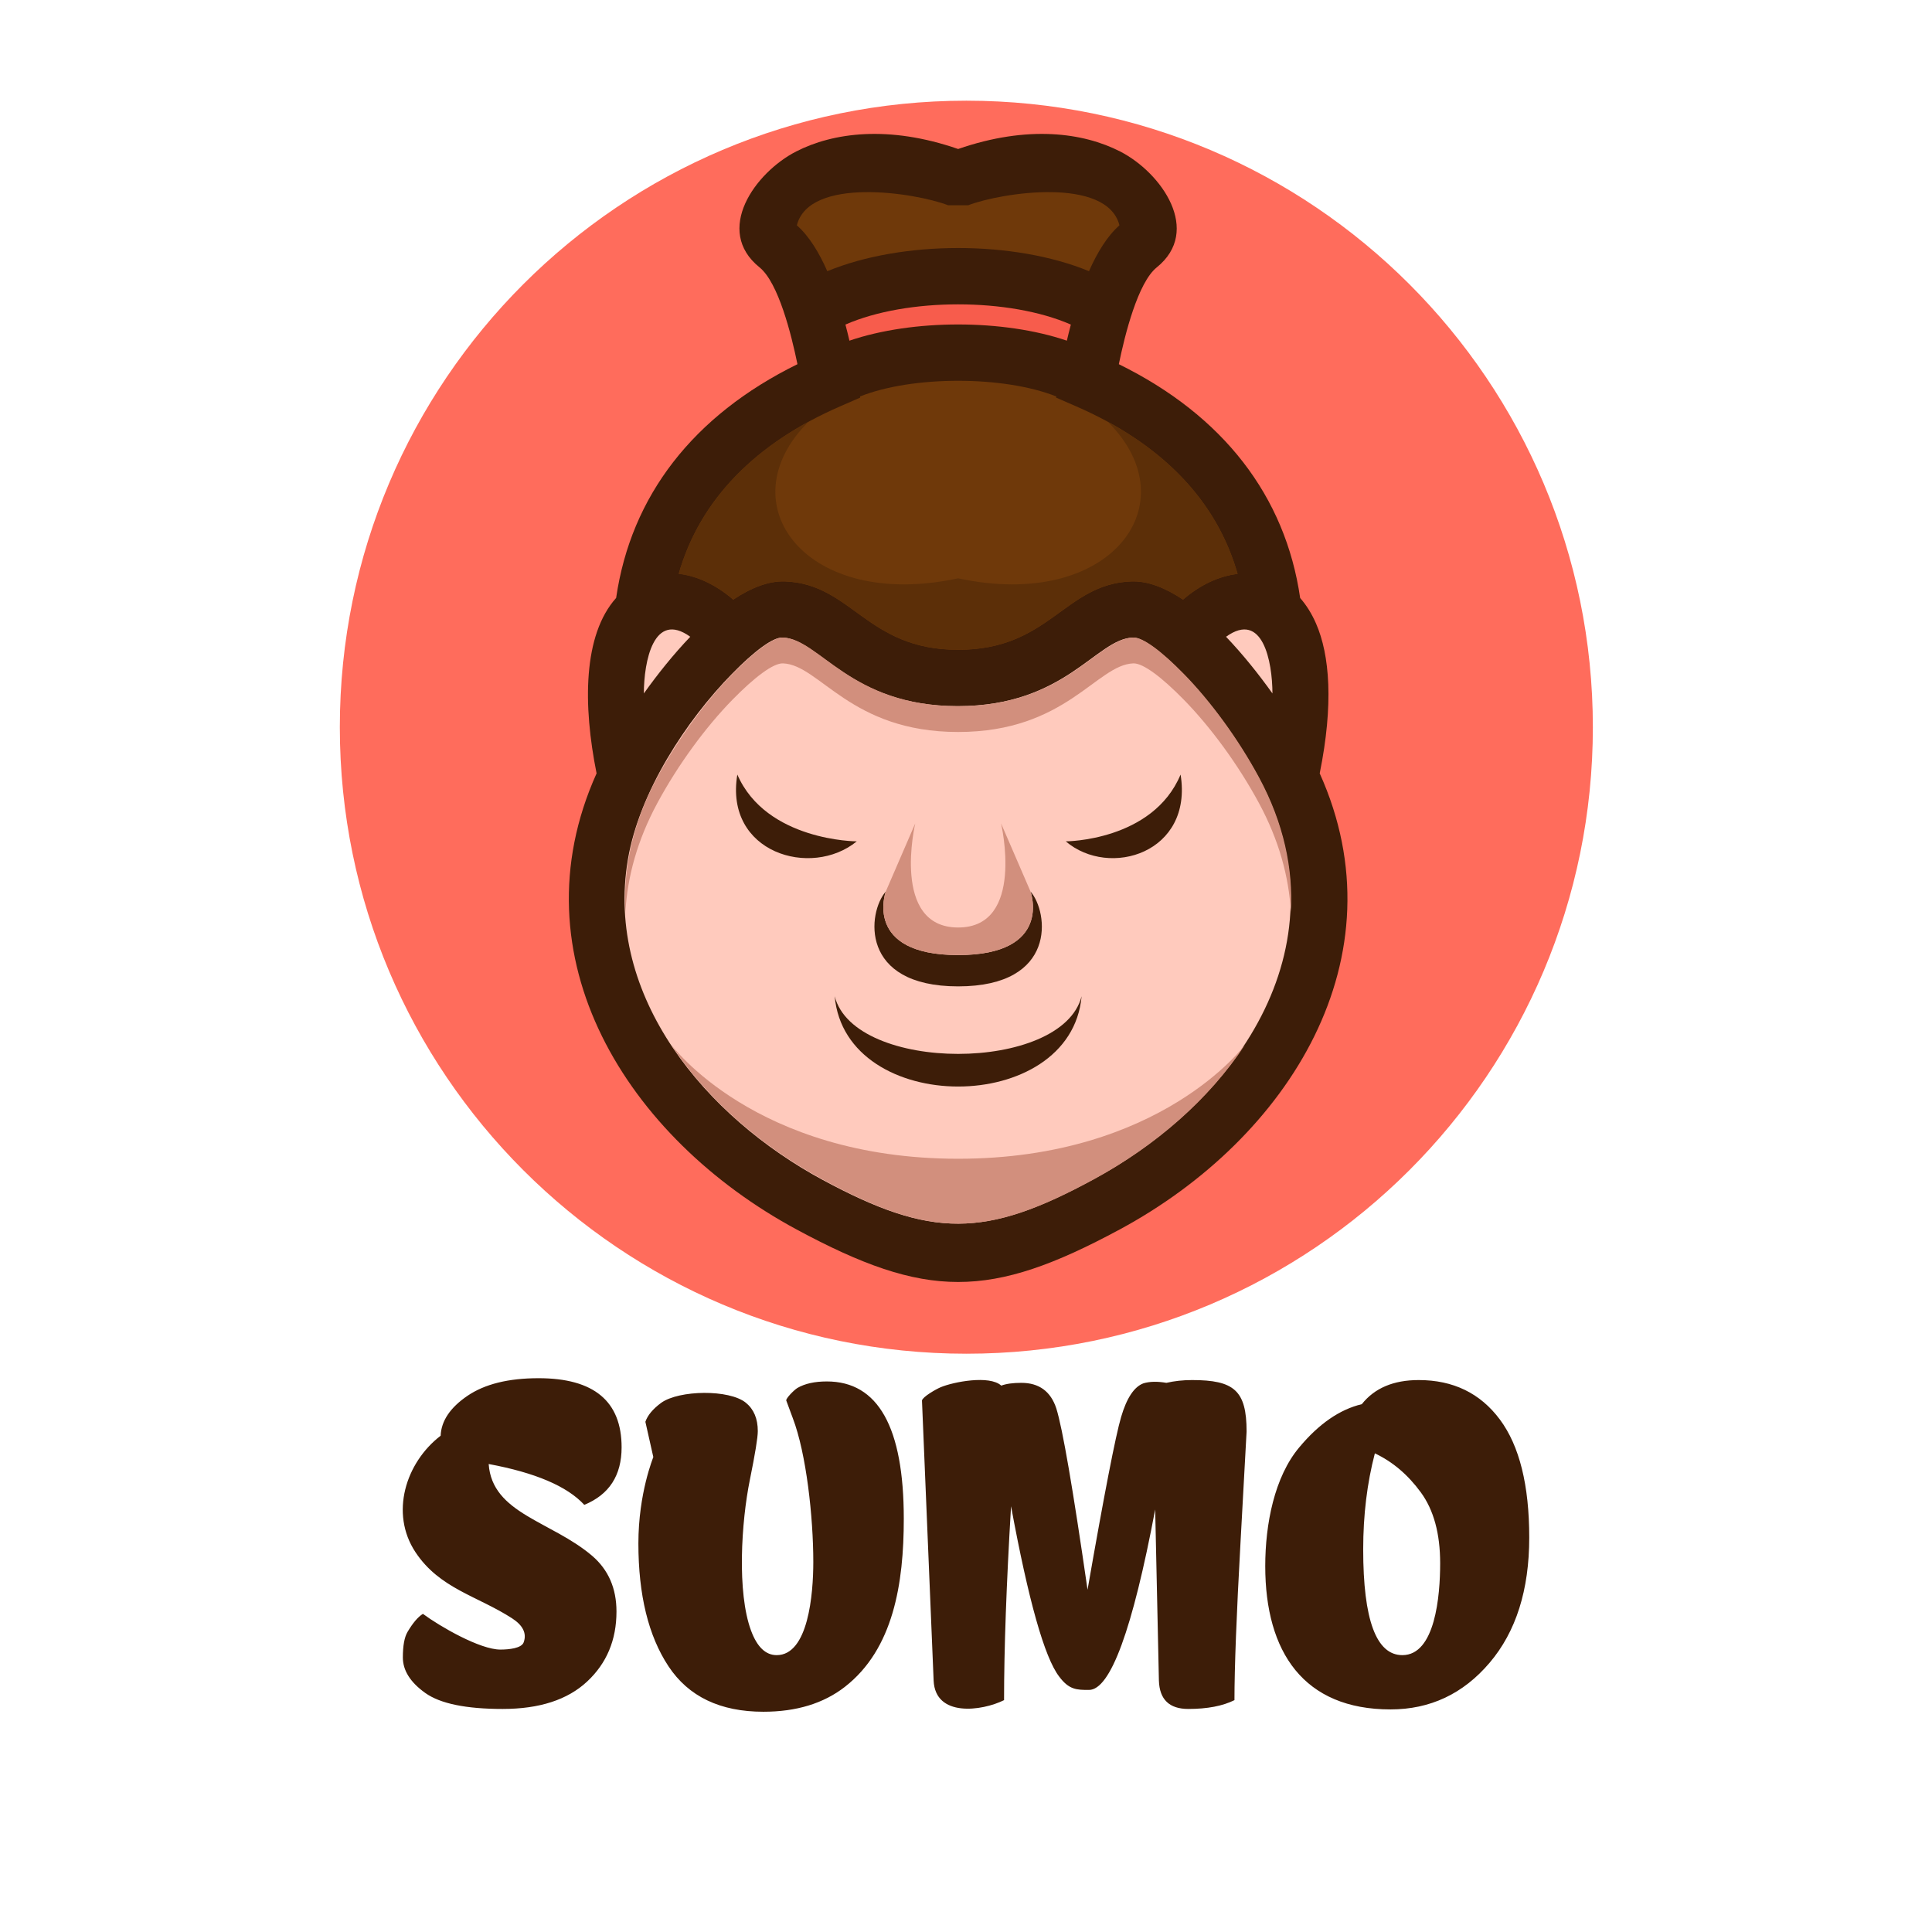 <svg width="307" height="307" viewBox="0 0 307 307" fill="none" xmlns="http://www.w3.org/2000/svg">
<g filter="url(#filter0_di_7_34897)">
<path d="M153.555 213.109C208.537 213.109 253.109 168.537 253.109 113.555C253.109 58.572 208.537 14 153.555 14C98.572 14 54 58.572 54 113.555C54 168.537 98.572 213.109 153.555 213.109Z" fill="#FF6C5C"/>
</g>
<path d="M94.799 122.889C92.614 112.03 92.634 100.906 97.906 95.013C100.26 78.811 110.143 66.026 126.718 57.871C125.758 53.186 123.691 44.902 120.697 42.49C113.408 36.618 119.969 27.419 126.517 24.068C132.351 21.079 141.187 19.843 152.252 23.676C163.317 19.843 172.153 21.079 177.987 24.068C184.611 27.458 191.017 36.681 183.807 42.49C180.813 44.902 178.746 53.186 177.786 57.871C194.366 66.028 204.25 78.818 206.6 95.028C207.573 96.138 208.427 97.486 209.124 99.085C211.296 104.071 211.934 111.875 209.706 122.89C222.872 152.115 204.869 180.847 177.902 195.378C157.284 206.488 147.22 206.488 126.602 195.378C99.633 180.846 81.631 152.114 94.799 122.889Z" fill="#3D1D08"/>
<path d="M202.195 110.19C202.188 105.12 200.643 96.99 194.82 101.183C197.485 103.965 200.002 107.12 202.195 110.19Z" fill="#FFCABD"/>
<path d="M170.162 51.576C160.378 47.291 144.126 47.291 134.342 51.576C134.573 52.446 134.784 53.302 134.977 54.133C145.06 50.701 159.444 50.701 169.527 54.133C169.721 53.302 169.931 52.446 170.162 51.576Z" fill="#F75C4C"/>
<path d="M131.46 43.093C143.375 38.184 161.13 38.184 173.045 43.092C174.353 40.125 175.95 37.504 177.884 35.803C175.891 28.021 159.122 30.594 153.844 32.617H150.661C145.383 30.594 128.614 28.021 126.62 35.803C128.555 37.504 130.152 40.125 131.46 43.093Z" fill="#6F390A"/>
<path d="M107.857 91.163C110.925 91.524 113.933 93.055 116.51 95.287C119.315 93.413 122.119 92.292 124.736 92.389C135.386 92.782 137.691 103.254 152.252 103.254C166.813 103.254 169.118 92.782 179.768 92.389C182.383 92.292 185.185 93.411 187.987 95.282C190.703 92.926 193.721 91.537 196.656 91.193C193.269 79.328 184.393 70.394 170.983 64.56L167.816 63.181L167.845 63C159.507 59.675 144.997 59.675 136.659 63L136.688 63.181L133.521 64.56C120.122 70.389 111.25 79.313 107.857 91.163Z" fill="#6F390A"/>
<path d="M109.685 101.183C103.862 96.99 102.317 105.12 102.31 110.19C104.501 107.118 107.02 103.966 109.685 101.183Z" fill="#FFCABD"/>
<path d="M173.857 187.334C197.281 174.576 213.979 149.506 199.983 123.532C196.693 117.427 192.289 111.425 188.029 107.079C184.568 103.547 181.567 101.251 180.001 101.308C174.155 101.524 169.32 112.21 152.17 112.21C135.021 112.21 130.185 101.524 124.339 101.308C122.773 101.251 119.773 103.547 116.312 107.079C109.059 114.48 101.585 125.863 99.773 136.57C96.074 158.426 112.155 177.486 130.753 187.507C148.052 196.828 156.6 196.735 173.857 187.334Z" fill="#FFCABD"/>
<path d="M152.252 151.762C137.122 151.762 140.74 141.698 140.748 141.675C137.873 144.954 136.496 156.737 152.252 156.737C168.009 156.737 166.631 144.954 163.756 141.675C163.765 141.698 167.382 151.762 152.252 151.762Z" fill="#3D1D08"/>
<path d="M171.87 158.303C168.756 170.522 135.749 170.522 132.634 158.303C134.338 177.436 170.166 177.436 171.87 158.303Z" fill="#3D1D08"/>
<path d="M197.852 165.999C197.852 165.999 184.553 184.129 152.252 184.129C119.952 184.129 106.653 165.999 106.653 165.999C112.343 174.679 120.879 182.059 130.565 187.334C139.261 192.071 145.745 194.444 152.252 194.442C158.759 194.444 165.244 192.071 173.939 187.334C183.625 182.059 192.161 174.679 197.852 165.999Z" fill="#D28F7D"/>
<path d="M145.435 130.839C145.435 130.839 141.532 147.382 152.253 147.382C162.973 147.382 159.07 130.839 159.07 130.839L163.757 141.675C163.765 141.698 167.383 151.762 152.253 151.762C137.123 151.762 140.74 141.698 140.748 141.675L145.435 130.839Z" fill="#D28F7D"/>
<path d="M152.252 116.315C135.103 116.315 130.268 105.629 124.421 105.413C122.855 105.355 119.855 107.651 116.394 111.184C112.134 115.53 107.729 121.531 104.44 127.637C101.284 133.494 99.688 139.305 99.38 144.94C99.001 138.043 100.511 130.824 104.44 123.532C107.729 117.427 112.134 111.425 116.394 107.079C119.855 103.547 122.855 101.251 124.421 101.308C130.268 101.524 135.103 112.21 152.252 112.21C169.402 112.21 174.237 101.524 180.084 101.308C181.65 101.251 184.65 103.547 188.111 107.079C192.371 111.425 196.775 117.427 200.065 123.532C203.994 130.824 205.504 138.043 205.125 144.94C204.817 139.305 203.221 133.494 200.065 127.637C196.775 121.531 192.371 115.53 188.111 111.184C184.65 107.651 181.65 105.355 180.084 105.413C174.237 105.629 169.402 116.315 152.252 116.315Z" fill="#D28F7D"/>
<path d="M176.037 67.022C189.169 80.077 176.409 97.118 152.252 91.894C128.096 97.118 115.335 80.077 128.467 67.022C117.871 72.794 110.789 80.888 107.848 91.192C110.784 91.537 113.801 92.926 116.517 95.282C119.319 93.411 122.121 92.291 124.736 92.388C135.386 92.782 137.691 103.254 152.252 103.254C166.813 103.254 169.119 92.782 179.768 92.388C182.384 92.291 185.185 93.411 187.987 95.282C190.703 92.926 193.721 91.537 196.656 91.192C193.715 80.888 186.633 72.794 176.037 67.022Z" fill="#5C2F08"/>
<path d="M169.351 133.693C169.365 133.7 183.179 133.646 187.598 123.08C189.603 135.51 176.317 139.62 169.351 133.693Z" fill="#3D1D08"/>
<path d="M136.141 133.693C136.127 133.7 121.76 133.646 117.164 123.08C115.079 135.51 128.896 139.62 136.141 133.693Z" fill="#3D1D08"/>
<path d="M97.96 256.077C97.96 260.598 96.403 264.309 93.289 267.208C90.177 270.108 85.705 271.557 79.875 271.557C74.046 271.557 69.944 270.71 67.572 269.014C65.201 267.319 64.015 265.44 64.015 263.375C64.015 261.508 64.262 260.157 64.756 259.32C65.596 257.896 66.411 256.937 67.201 256.446C69.944 258.474 76.281 262.122 79.505 262.122C80.89 262.122 82.869 261.913 83.211 260.979C83.743 259.523 83.063 258.246 81.358 257.147C75.833 253.585 69.855 252.439 66.016 246.642C61.935 240.479 64.442 232.419 70.019 228.14C70.117 225.781 71.537 223.669 74.28 221.801C77.022 219.934 80.789 219 85.582 219C94.377 219 98.775 222.661 98.775 229.983C98.775 234.455 96.799 237.502 92.846 239.124C90.128 236.175 85.064 234.013 77.652 232.636C78.199 240.528 87.614 241.696 94.105 247.231C96.675 249.443 97.96 252.391 97.96 256.077ZM101.442 245.242C101.442 237.248 103.811 231.589 103.814 231.53L102.554 225.929C102.901 224.897 103.74 223.889 105.074 222.906C107.906 220.878 115.886 220.744 118.525 222.906C119.786 223.938 120.416 225.438 120.416 227.403C120.416 228.435 119.995 231.015 119.156 235.143C117.792 241.848 117.091 253.017 119.341 259.1C120.304 261.705 121.663 263.006 123.417 263.006C128.44 263.006 129.236 253.332 129.236 248.19C129.236 241.115 128.13 230.96 125.974 225.339L124.936 222.538C124.877 222.204 126.14 220.904 126.715 220.548C127.901 219.86 129.458 219.515 131.385 219.515C139.538 219.515 143.614 226.789 143.614 241.335C143.614 251.595 141.978 262.043 134.239 268.056C130.853 270.685 126.542 272 121.305 272C114.438 272 109.41 269.592 106.223 264.775C103.037 259.96 101.442 253.448 101.442 245.242ZM149.469 220.437C151.482 219.59 157.236 218.465 159.103 220.178C159.893 219.884 160.956 219.737 162.29 219.737C165.106 219.737 166.959 221.089 167.848 223.792C168.837 226.936 170.492 236.544 172.814 252.613C175.483 237.33 177.261 228.177 178.15 225.154C179.04 222.133 180.226 220.351 181.708 219.81C182.696 219.515 183.906 219.491 185.34 219.737C186.624 219.443 187.983 219.295 189.416 219.295C196.093 219.295 198.087 220.948 198.087 227.477C198.087 227.575 197.765 233.423 197.124 245.021C196.481 256.617 196.159 264.997 196.159 270.157C194.283 271.091 191.837 271.557 188.823 271.557C185.81 271.557 184.253 270.058 184.153 267.061L183.561 239.861C179.953 258.977 176.446 268.535 173.036 268.535C171.09 268.535 169.875 268.521 168.293 266.397C165.971 263.351 163.426 254.333 160.659 239.345C159.918 251.777 159.548 262.048 159.548 270.157C156.017 271.913 148.624 272.901 148.357 267.061L146.504 222.538C146.63 221.951 148.716 220.753 149.469 220.437ZM201.051 248.854C201.051 242.195 202.503 234.685 206.461 229.983C209.575 226.249 212.885 223.963 216.393 223.127C218.419 220.572 221.433 219.295 225.435 219.295C230.92 219.295 235.218 221.383 238.331 225.56C241.443 229.738 243 235.991 243 244.32C243 252.65 240.9 259.284 236.7 264.222C232.5 269.162 227.25 271.631 220.952 271.631C207.185 271.631 201.051 262.557 201.051 248.854ZM222.841 263.006C228.061 263.006 228.845 253.594 228.845 248.411C228.845 243.693 227.819 239.934 225.768 237.133C223.718 234.332 221.284 232.268 218.469 230.941C217.233 235.659 216.616 240.745 216.616 246.2C216.616 257.405 218.69 263.006 222.841 263.006Z" fill="#3D1D08"/>
<defs>
<filter id="filter0_di_7_34897" x="52" y="13" width="203.109" height="203.109" filterUnits="userSpaceOnUse" color-interpolation-filters="sRGB">
<feFlood flood-opacity="0" result="BackgroundImageFix"/>
<feColorMatrix in="SourceAlpha" type="matrix" values="0 0 0 0 0 0 0 0 0 0 0 0 0 0 0 0 0 0 127 0" result="hardAlpha"/>
<feOffset dy="1"/>
<feGaussianBlur stdDeviation="1"/>
<feComposite in2="hardAlpha" operator="out"/>
<feColorMatrix type="matrix" values="0 0 0 0 0 0 0 0 0 0 0 0 0 0 0 0 0 0 0.25 0"/>
<feBlend mode="normal" in2="BackgroundImageFix" result="effect1_dropShadow_7_34897"/>
<feBlend mode="normal" in="SourceGraphic" in2="effect1_dropShadow_7_34897" result="shape"/>
<feColorMatrix in="SourceAlpha" type="matrix" values="0 0 0 0 0 0 0 0 0 0 0 0 0 0 0 0 0 0 127 0" result="hardAlpha"/>
<feOffset dy="1"/>
<feGaussianBlur stdDeviation="1"/>
<feComposite in2="hardAlpha" operator="arithmetic" k2="-1" k3="1"/>
<feColorMatrix type="matrix" values="0 0 0 0 1 0 0 0 0 1 0 0 0 0 1 0 0 0 0.5 0"/>
<feBlend mode="normal" in2="shape" result="effect2_innerShadow_7_34897"/>
</filter>
</defs>
</svg>
